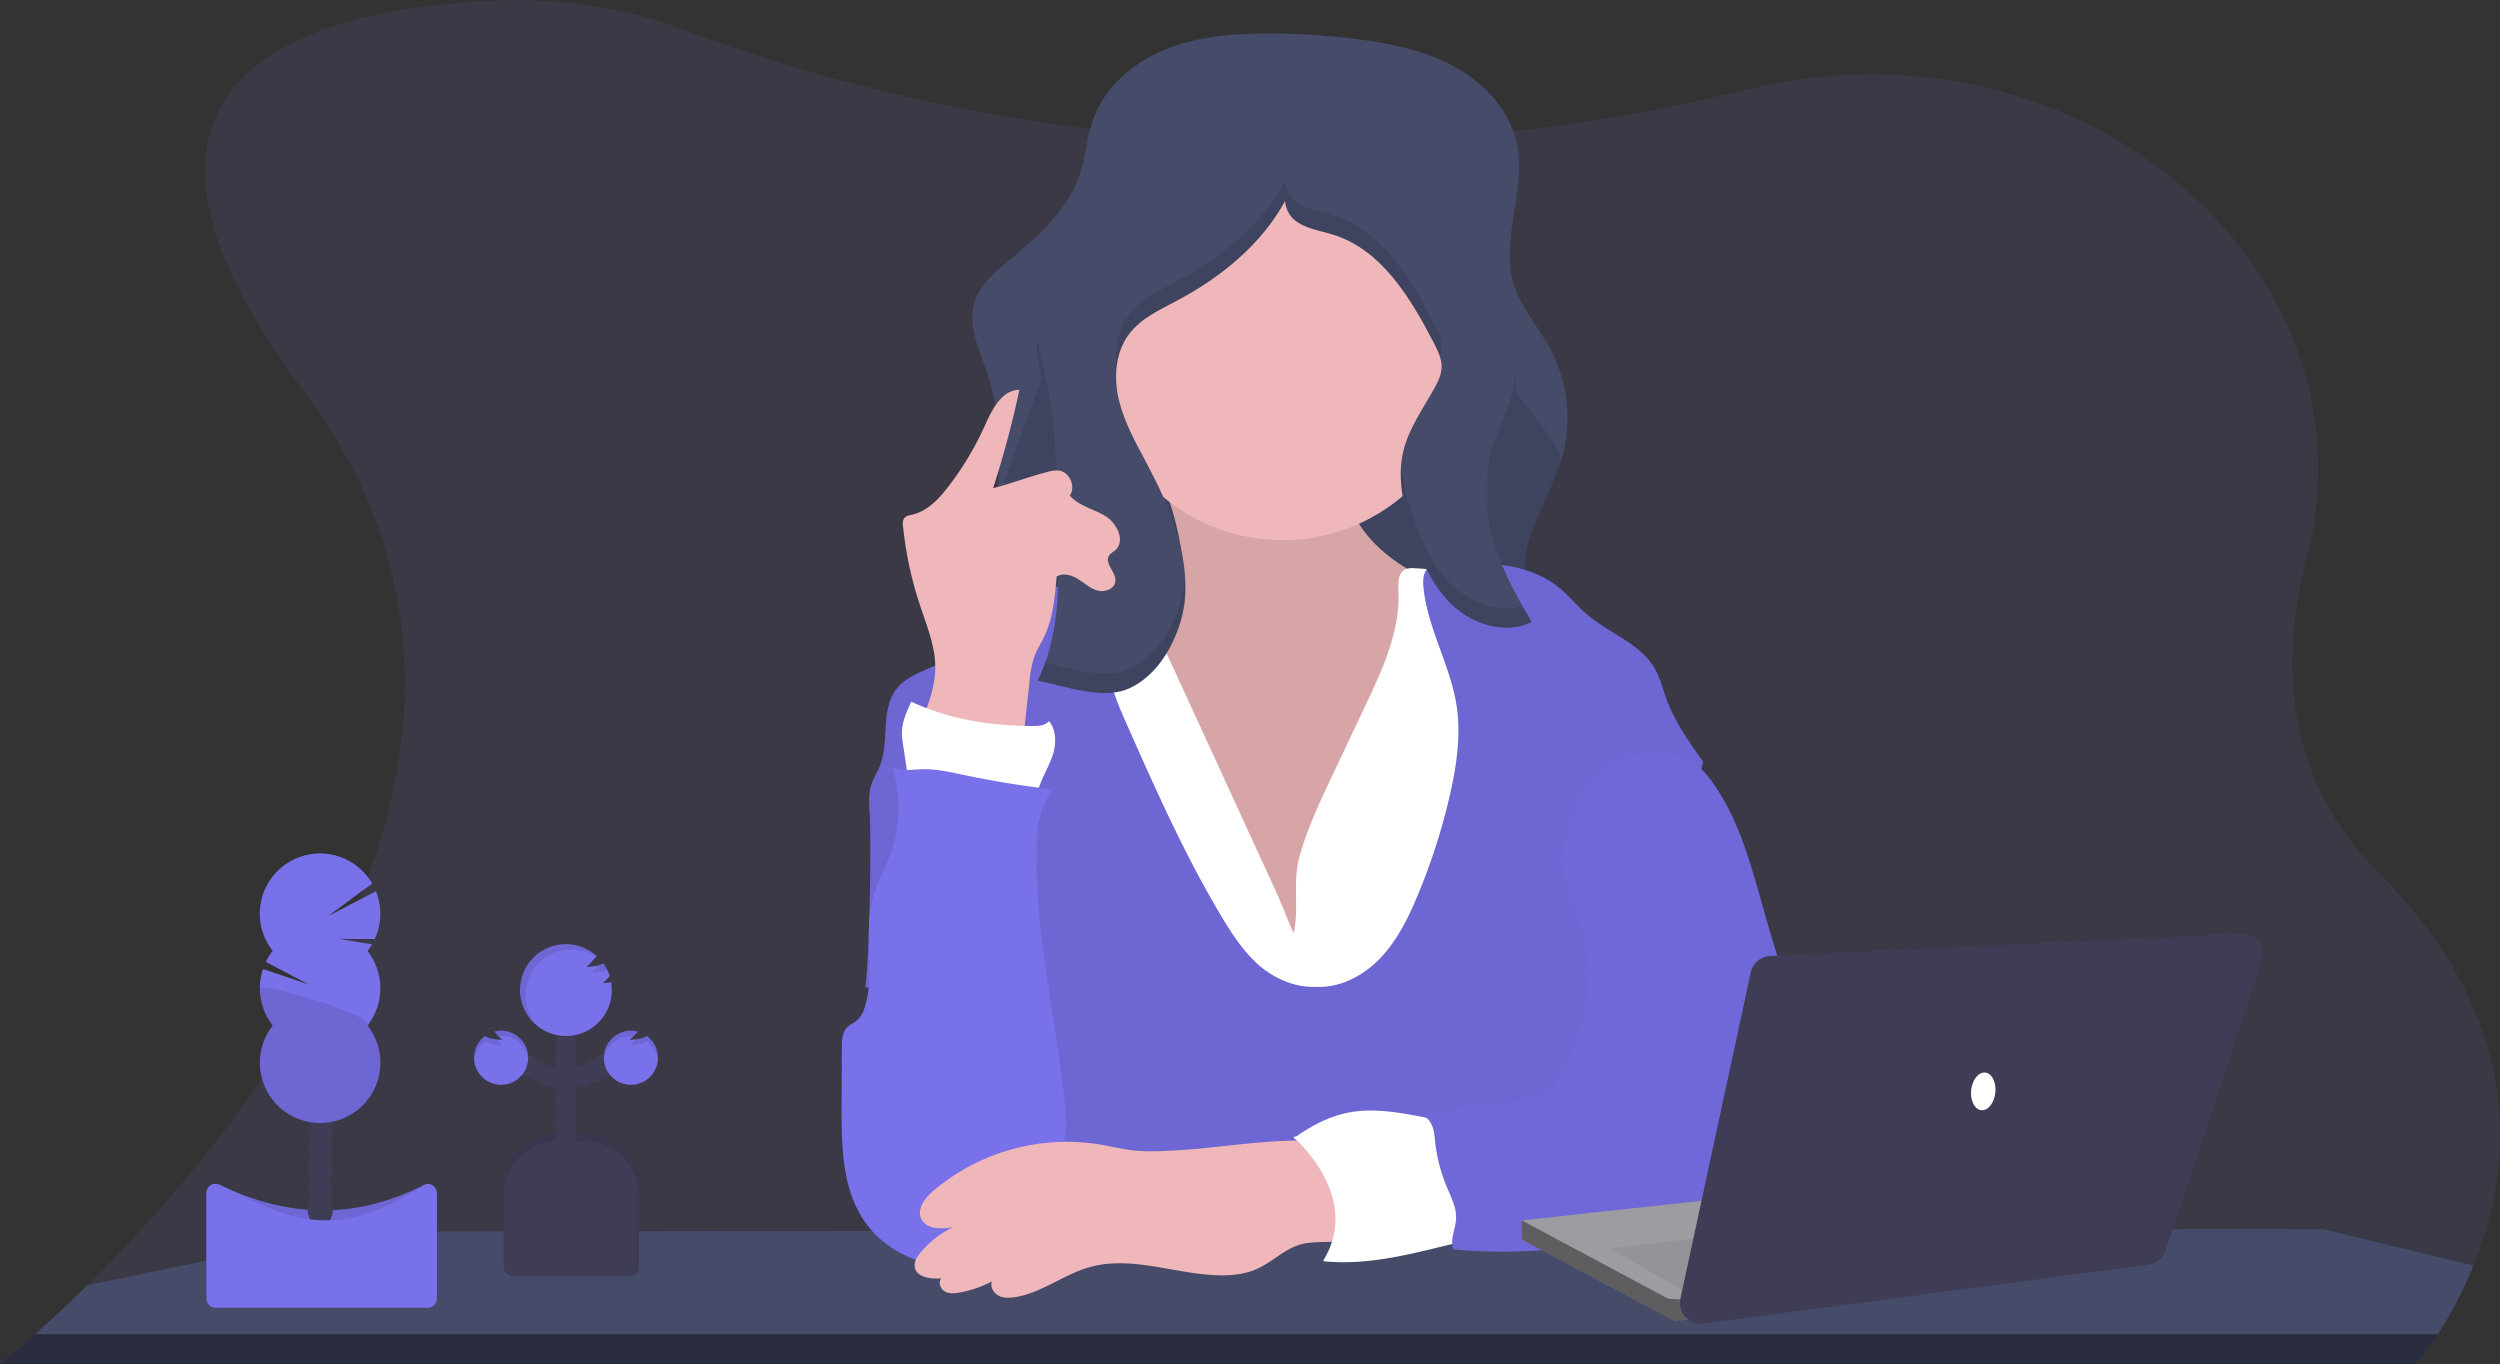 <svg data-name="Layer 1" xmlns="http://www.w3.org/2000/svg" width="1150" height="627.49"><rect width="100%" height="100%" fill="#333333" stroke="none"/><path d="M1137.81 582.18a188.54 188.54 0 0 1-16.41 31.56 135.82 135.82 0 0 1-9.94 13.67.7.7 0 0 1-.11.12H0l.15-.12c1-.78 6.87-5.53 16-13.67 6.55-5.83 14.77-13.41 24-22.53 75.49-74.25 220.5-250 99.73-411C27.61 30.54 148.49 3.38 228.23.21a227.81 227.81 0 0 1 89.86 14.69c36.84 14 104.17 35.46 191.89 45.3 2.88.32 5.78.64 8.72.93a840.12 840.12 0 0 0 139.78 2.54c1.37-.08 2.75-.18 4.14-.28a830.62 830.62 0 0 0 136.72-21.15c2.91-.71 5.78-1.38 8.64-2.05 149.63-34.62 287.57 83.37 253.08 216.71-12.75 49.32-9.51 101.89 33 144.42 69.6 69.42 61.17 137.79 43.75 180.86z" fill="#7971ea" opacity=".1"/><path d="M1137.81 582.18a188.54 188.54 0 0 1-16.41 31.56 135.82 135.82 0 0 1-9.94 13.67H.15c1-.78 6.87-5.53 16-13.67 6.55-5.83 14.77-13.41 24-22.53l117.13-24.2a22.79 22.79 0 0 1 4.6-.47l124.87-.18h.13l61.85-.08h.14l52.2-.06h69.17l143.42-.2h61.71l24.63-.28h8.14l71.64-.1h33.88l82.75-.11h24.64l78.38-.11 66.16-.08a23.45 23.45 0 0 1 5.47.65z" fill="#454b69"/><path d="M16.15 613.74H1121.4a135.82 135.82 0 0 1-9.94 13.67H.15c.98-.83 6.85-5.58 16-13.67z" fill="none"/><path d="M16.15 613.74H1121.4a135.82 135.82 0 0 1-9.94 13.67H.15c.98-.83 6.85-5.58 16-13.67z" opacity=".4"/><path d="M733.22 302.74l-2.22.43-100.36 19.28c-29.15 5.6-58.72 11.23-88.33 9.08-21.45-1.56-41.49-7.92-62.1-13.5-11.65-3.16-24-4.42-27.95-17.46-5.45-18 3.42-44.65 5.51-62.89 2-17.9 3.18-36.25-.38-53.94a95.9 95.9 0 0 0-3.12-11.74c-3.57-10.59-9.18-21.6-6.15-32.35 2.39-8.53 9.68-14.62 16.5-20.26 13.36-11 27-23.33 32.3-39.82 2.6-8 3.09-16.61 5.89-24.55 5.31-15.1 18.65-26.39 33.49-32.37s31.16-7.25 47.17-7.25a319.6 319.6 0 0 1 42.27 2.81c15.28 2 30.7 5.29 44.13 12.87s24.75 20 27.88 35.14c4.43 21.41-7.87 44.21-1.27 65 3.32 10.51 11 19 16.33 28.62a68.17 68.17 0 0 1 5 53c-6.38 19.77-22 39.77-14 58.94 5.09 12.19 18.09 18.7 27.15 28.36q1.21 1.3 2.26 2.6z" fill="#454b69"/><path d="M731 300.22v2.95l-100.36 19.28c-29.15 5.6-58.72 11.23-88.33 9.08-21.45-1.56-41.49-7.92-62.1-13.5-11.65-3.16-24-4.42-27.95-17.46-5.45-18 3.42-44.65 5.51-62.89 2-17.9 32.79-83.25 29.23-100.94l184 8c1.24 9.77 49.87 58.81 46.84 68.18-6.38 19.77-22 39.77-14 58.94 5.1 12.19 18.1 18.7 27.16 28.36z" opacity=".1"/><path d="M543 250.74c1.09 6.19 1.67 13-1.49 18.4-4.21 7.24-13.39 9.55-21.6 11.19l-28.5 5.7c-1.94.39-4 .83-5.45 2.16-1.71 1.53-2.29 3.95-2.54 6.23-1.15 10.32 2.5 20.49 5.83 30.32 6.73 19.91 12.38 40.24 20.89 59.45s20.19 37.55 36.86 50.39 38.73 19.68 59.14 14.66c17.78-4.37 32.36-16.92 44.93-30.23 10.37-11 20.07-23 25.1-37.27 3.47-9.8 4.6-20.24 5.69-30.58l5.06-47.56c.79-7.44 1.31-15.81-3.52-21.52-2.12-2.51-5-4.18-7.94-5.73-10.94-5.81-22.46-10.61-32.64-17.61s-19.21-16.64-22.3-28.6c-1.85-7.18-1.52-15-4.67-21.69-3.52-7.5-11-12.58-19-14.81s-16.44-1.93-24.68-1-40 3.31-43.41 12.6c-1.83 5 5.76 15.73 7.56 20.65a144.17 144.17 0 0 1 6.68 24.85z" fill="#efb7b9"/><path d="M543 250.74c1.09 6.19 1.67 13-1.49 18.4-4.21 7.24-13.39 9.55-21.6 11.19l-28.5 5.7c-1.94.39-4 .83-5.45 2.16-1.71 1.53-2.29 3.95-2.54 6.23-1.15 10.32 2.5 20.49 5.83 30.32 6.73 19.91 12.38 40.24 20.89 59.45s20.19 37.55 36.86 50.39 38.73 19.68 59.14 14.66c17.78-4.37 32.36-16.92 44.93-30.23 10.37-11 20.07-23 25.1-37.27 3.47-9.8 4.6-20.24 5.69-30.58l5.06-47.56c.79-7.44 1.31-15.81-3.52-21.52-2.12-2.51-5-4.18-7.94-5.73-10.94-5.81-22.46-10.61-32.64-17.61s-19.21-16.64-22.3-28.6c-1.85-7.18-1.52-15-4.67-21.69-3.52-7.5-11-12.58-19-14.81s-16.44-1.93-24.68-1-40 3.31-43.41 12.6c-1.83 5 5.76 15.73 7.56 20.65a144.17 144.17 0 0 1 6.68 24.85z" opacity=".1"/><path d="M611.59 359.48l16.71-35.38c7.83-16.58 15.83-34 15-52.31-.16-3.64-.2-8.19 3-9.84a8.58 8.58 0 0 1 4.39-.56 177.59 177.59 0 0 1 51.51 10.42c3.21 1.16 6.5 2.5 8.75 5.06s3.16 6 3.93 9.3a271.54 271.54 0 0 1 5.73 33.87c3 28.22 1.51 56.69 0 85l-4.44 86.43a8.26 8.26 0 0 1-.73 3.56c-1.1 2-3.58 2.67-5.81 3.05-8.59 1.47-17.37 1.17-26.07.84-61.2-2.32-122.72-5.88-183.52 1.54q.41-13.49-.43-27c-2.41-38.89-12.49-76.83-22.39-114.51-5.77-22-11.36-46-2.07-66.73a28.59 28.59 0 0 1 5.79-8.82c3.95-3.87 9.34-5.91 14.68-7.37a93.43 93.43 0 0 1 28.29-3.2l63.05 137.27c2.88 6.28 5.25 12.89 8.12 19.09 2.58-10.71-.52-23.26 2.58-34.87 3.34-12.05 8.6-23.58 13.93-34.84z" fill="#fff"/><path d="M605 453.93c11.28.71 22.24-5.07 30-13.24s12.88-18.53 17.21-29A286 286 0 0 0 667 365.58c3-13.4 5.13-27.27 3.06-40.85-2.86-18.75-13.47-35.79-15.28-54.67-.31-3.3-.11-7.16 2.54-9.15 1.64-1.23 3.8-1.4 5.84-1.52 18.86-1.12 39.58-.91 54.19 11.06 4.45 3.64 8.06 8.19 12.41 11.94 10.36 9 25 13.58 31.65 25.53 2.32 4.16 3.43 8.87 5.05 13.35 3.82 10.6 10.43 19.92 17 29.09-6.37 26.88-13.69 53.78-20.06 80.66-3.73 15.77-7.49 31.6-13.35 46.7-3.84 9.9-8.67 20-7.49 30.6.47 4.17 1.86 8.16 3.07 12.18a140 140 0 0 1 5.89 43.53l-285.34.7c13.67-19.6 17.68-43.64 16.29-67.49-.67-11.43-3.25-22.93-9-32.82-9.06-15.5-25-25.6-40.71-34.25-11-6-22.81 27.76-34.7 23.89 1.92-13.58 2.8-66 2-79.67-.26-4.48-.66-9.08.72-13.36.94-2.93 2.67-5.55 3.84-8.4 4.69-11.41.22-26 7.8-35.71 5.24-6.75 14.43-8.67 21.9-12.83 7.67-4.28 13.6-11 20.28-16.74a90.19 90.19 0 0 1 46.16-20.61 58.14 58.14 0 0 1 8.81 26c.51 5.81.14 11.7.95 17.48 1.11 7.83 4.35 15.18 7.56 22.42 13.37 30.19 26.79 60.47 43.73 88.82 4.79 8 10 16 16.94 22.23s16.93 10.68 26.25 10.24z" fill="#7971ea"/><path d="M605 453.93c11.28.71 22.24-5.07 30-13.24s12.88-18.53 17.21-29A286 286 0 0 0 667 365.58c3-13.4 5.13-27.27 3.06-40.85-2.86-18.75-13.47-35.79-15.28-54.67-.31-3.3-.11-7.16 2.54-9.15 1.64-1.23 3.8-1.4 5.84-1.52 18.86-1.12 39.58-.91 54.19 11.06 4.45 3.64 8.06 8.19 12.41 11.94 10.36 9 25 13.58 31.65 25.53 2.32 4.16 3.43 8.87 5.05 13.35 3.82 10.6 10.43 19.92 17 29.09-6.37 26.88-13.69 53.78-20.06 80.66-3.73 15.77-7.49 31.6-13.35 46.7-3.84 9.9-8.67 20-7.49 30.6.47 4.17 1.86 8.16 3.07 12.18a140 140 0 0 1 5.89 43.53l-285.34.7c13.67-19.6 17.68-43.64 16.29-67.49-.67-11.43-3.25-22.93-9-32.82-9.06-15.5-25-25.6-40.71-34.25-11-6-22.81 27.76-34.7 23.89 1.92-13.58 2.8-66 2-79.67-.26-4.48-.66-9.08.72-13.36.94-2.93 2.67-5.55 3.84-8.4 4.69-11.41.22-26 7.8-35.71 5.24-6.75 14.43-8.67 21.9-12.83 7.67-4.28 13.6-11 20.28-16.74a90.19 90.19 0 0 1 46.16-20.61 58.14 58.14 0 0 1 8.81 26c.51 5.81.14 11.7.95 17.48 1.11 7.83 4.35 15.18 7.56 22.42 13.37 30.19 26.79 60.47 43.73 88.82 4.79 8 10 16 16.94 22.23s16.93 10.68 26.25 10.24z" opacity=".1"/><circle cx="589.91" cy="162.75" r="85.72" fill="#efb7b9"/><path d="M544.93 276.98c2.35-22.18-6.87-43.88-17.31-63.59-5-9.42-10.36-18.81-12.87-29.16s-1.79-22.07 4.63-30.58c5.46-7.24 14.12-11.15 22.13-15.4 22.61-12 43.28-29.64 53.22-53.23-5.62 3.06-4.16 12.19.8 16.22s11.72 4.81 17.82 6.73c22.24 7 35.58 29.18 46.28 49.9 1.75 3.38 3.53 6.95 3.51 10.76s-1.76 7.19-3.58 10.43c-5.28 9.4-11.74 18.43-14.14 28.94-2.75 12 .15 24.62 3.92 36.39 4 12.52 9.31 25.14 18.91 34.12s24.49 13.44 36.3 7.64c-11.79-20.27-24-42.92-19.4-65.9 2.22-11 8.19-21 10.73-31.94 4.84-20.87-3.22-42.34-11.13-62.26L661.11 66.6c-3.61-9.09-7.72-18.79-16-23.94-5.6-3.47-12.38-4.37-18.94-5-21.12-1.88-43-1.26-62.66 6.6-35.82 14.31-58.28 49.59-76.1 83.81-5.34 10.25-10.61 21.14-10.39 32.7.12 6.34 1.89 12.51 3.33 18.69 5.86 25.16 6.18 51.23 6.48 77.06.23 19.82-.8 38.5-9.47 56.55 11.88 2.36 29.11 8.73 40.87 4.07 15.33-6.06 24.77-24.73 26.7-40.16z" fill="#454b69"/><path d="M486.78 256.1q.06-4.23 0-8.54c-.3-25.83-.62-51.9-6.48-77.06a130.05 130.05 0 0 1-3.06-14.88 38.89 38.89 0 0 0-.27 5.19c.12 6.34 1.89 12.51 3.33 18.69 5.83 25.01 6.19 50.92 6.48 76.6zm209.1-67.79a60.51 60.51 0 0 0 1.3-17.82 55.54 55.54 0 0 1-1.3 8.82c-2.54 11-8.51 20.91-10.73 31.94a53 53 0 0 0-.8 14.78 52.45 52.45 0 0 1 .8-5.78c2.22-11.03 8.19-20.98 10.73-31.94zm-33.52-24.27a14.41 14.41 0 0 0 .78-4.41c0-3.81-1.76-7.38-3.51-10.76-10.7-20.72-24-42.88-46.28-49.9-6.1-1.92-12.85-2.7-17.82-6.73a12.68 12.68 0 0 1-4.38-8.8c-10.84 19.9-29.46 35.12-49.64 45.81-8 4.25-16.67 8.16-22.13 15.4-5.13 6.8-6.62 15.65-5.73 24.21a30.61 30.61 0 0 1 5.73-15.21c5.46-7.24 14.12-11.15 22.13-15.4 20.18-10.69 38.8-25.91 49.64-45.81a12.68 12.68 0 0 0 4.38 8.8c5 4 11.72 4.81 17.82 6.73 22.24 7 35.58 29.18 46.28 49.9a39.4 39.4 0 0 1 2.73 6.17zm5.89 105.47c-9.6-9-14.89-21.6-18.91-34.12a98.77 98.77 0 0 1-4.8-21.71c-.93 10.27 1.62 20.78 4.8 30.71 4 12.52 9.31 25.14 18.91 34.12s24.49 13.44 36.3 7.64c-1.42-2.43-2.83-4.9-4.23-7.39-10.97 3.09-23.57-1.31-32.07-9.25zm-123.32-1.53c-1.93 15.43-11.37 34.1-26.74 40.2-10.67 4.23-25.86-.63-37.45-3.32a86.63 86.63 0 0 1-3.42 8.25c11.88 2.36 29.11 8.73 40.87 4.07 15.37-6.1 24.81-24.77 26.74-40.2a69.48 69.48 0 0 0 .22-11.62c-.06.87-.15 1.75-.22 2.62z" opacity=".1"/><path d="M666.1 515.92c-15.45-2.45-31.13-7.18-46.45-4-8.88 1.84-17 6.26-24.38 11.6 4.06 3.25 8.8 6.15 11.38 10.67a42 42 0 0 1 3.58 9.87c1.62 6 3.25 12.12 3.5 18.36s-1 12.74-4.72 17.77c19.48 1.92 38.36-2.88 57.36-7.57a15.71 15.71 0 0 0 6.07-2.45c3-2.36 3.88-6.56 3.9-10.39 0-6.84-1.92-13.51-3.87-20.07-2.32-7.87-4.04-15.97-6.37-23.79z" fill="#fff"/><path d="M770.42 347.25c7.67 1 13.62 7.19 18 13.55 12.29 17.7 17.59 39.16 23.49 59.89q11 38.67 25.87 76.12a114.56 114.56 0 0 0 7.76 16.7c2.47 4.13 5.47 8.1 6.56 12.79 2.64 11.34-6.71 22-16.46 28.32a65.14 65.14 0 0 1-16.85 8.12c-5.82 1.74-11.89 2.4-17.92 3.06l-55.51 6c-25.55 2.78-51.33 5.56-76.89 2.88-1.61-5.6 1.55-9.56 1.32-15.39-.16-4.17-2-8.05-3.64-11.89a76 76 0 0 1-5.93-21.51c-.29-2.73-.39-5.53-1.43-8.07s-3.27-4.82-6-5c15-1.49 26.39-4.32 41.39-5.82 5.57-.56 11.36-1.19 16.11-4.15 5.89-3.67 9.19-10.29 11.81-16.71 6.49-15.9 10.67-33.42 7.26-50.26-2.8-13.81-10.61-26.67-10.57-40.76 0-8.39 2.86-16.52 6.24-24.2 3.58-8.12 8.25-16.42 16.11-20.54s20.41-4.33 29.28-3.13z" fill="#7971ea"/><path d="M770.42 347.25c7.67 1 13.62 7.19 18 13.55 12.29 17.7 17.59 39.16 23.49 59.89q11 38.67 25.87 76.12a114.56 114.56 0 0 0 7.76 16.7c2.47 4.13 5.47 8.1 6.56 12.79 2.64 11.34-6.71 22-16.46 28.32a65.14 65.14 0 0 1-16.85 8.12c-5.82 1.74-11.89 2.4-17.92 3.06l-55.51 6c-25.55 2.78-51.33 5.56-76.89 2.88-1.61-5.6 1.55-9.56 1.32-15.39-.16-4.17-2-8.05-3.64-11.89a76 76 0 0 1-5.93-21.51c-.29-2.73-.39-5.53-1.43-8.07s-3.27-4.82-6-5c15-1.49 26.39-4.32 41.39-5.82 5.57-.56 11.36-1.19 16.11-4.15 5.89-3.67 9.19-10.29 11.81-16.71 6.49-15.9 10.67-33.42 7.26-50.26-2.8-13.81-10.61-26.67-10.57-40.76 0-8.39 2.86-16.52 6.24-24.2 3.58-8.12 8.25-16.42 16.11-20.54s20.41-4.33 29.28-3.13z" opacity=".08"/><path d="M422.81 334.26c3.63-8.62 7.32-17.52 7.42-26.87.11-10.11-4-19.71-7.14-29.31a169.49 169.49 0 0 1-7.71-36.19 5 5 0 0 1 .5-3.47c.83-1.17 2.43-1.41 3.84-1.72 6.92-1.58 12.15-7.17 16.47-12.8a140.34 140.34 0 0 0 16.86-28.16c3.31-7.37 7.79-16.36 15.87-16.43a458.36 458.36 0 0 1-12.08 45.25c8.45-2.16 16.48-5.3 24.93-7.46a14.93 14.93 0 0 1 5.12-.68c5.06.53 8.16 7.38 5.22 11.53 4.13 4.84 11 6.14 16.4 9.46s9.28 11.54 4.48 15.71c-.94.81-2.13 1.38-2.81 2.42-2.32 3.58 3.36 7.69 2.89 11.93-.38 3.47-4.83 5.09-8.2 4.17s-6-3.44-9-5.29-6.92-3-9.83-1.08c-.78 9.41-1.62 19-5.69 27.57-1.49 3.13-3.4 6.06-4.6 9.31a45.88 45.88 0 0 0-2.12 10.93L470 346.27c-17.32 3.47-32.85-1.72-47.19-12.01z" fill="#efb7b9"/><path d="M418.58 364.01l-3.19-21.59a35.1 35.1 0 0 1-.51-5.32c0-5 2.2-9.77 4.33-14.32 17.65 8.24 36.73 11.17 56.2 11.18 2.57 0 5.5-.24 7.1-2.25 3.31 3.81 3.41 9.94 2 14.78s-4.12 9.2-5.92 13.92c-.91 2.39-1.65 5-3.39 6.84-2.7 2.91-7.08 3.41-11.06 3.39a70.71 70.71 0 0 1-12.48-1.19c-10.66-1.98-22.42-7.35-33.08-5.44z" fill="#fff"/><path d="M484.41 363.13q-20.55-2.34-40.83-6.6c-6.63-1.39-13.32-2.94-20.08-2.67-4.4.18-9.13 1.06-13-1.12 3.77 12.83 4 26.35-.51 38.94-2.67 7.5-6.74 14.49-8.7 22.21-4.08 16.15 1.52 33.76-3.58 49.62a12.56 12.56 0 0 1-3.08 5.52c-1.56 1.43-3.69 2.17-5.13 3.72-2.12 2.28-2.25 5.71-2.26 8.82l-.09 27.55c-.06 17.54.17 36.14 9.43 51 10.56 17 32.79 25.81 52.14 20.64a38.76 38.76 0 0 0 14.16-6.93c6.72-5.34 11-13.06 15.19-20.58 5-9 10-18.2 11.61-28.33 1.14-7.17.5-14.49-.32-21.7-4.52-40-14.33-79.66-12.22-119.81a36.31 36.31 0 0 1 7.27-20.28z" fill="#7971ea"/><path d="M541.67 529.13c-6.95.4-13.95.8-20.87 0-5-.6-9.88-1.83-14.84-2.67a95.11 95.11 0 0 0-76.59 21.28c-3.84 3.28-7.72 8.31-5.6 12.9 2.28 4.94 9.25 4.8 14.62 3.88a44 44 0 0 0-15 11.73c-1.5 1.83-2.92 4-2.63 6.37.61 4.95 7.33 5.85 12.3 5.42-1.62 1.74-.53 4.82 1.53 6s4.62.94 6.95.51a51.52 51.52 0 0 0 14.76-5.11c-.94 2.45.69 5.32 3 6.54s5.12 1.13 7.71.71c12.22-2 22.42-10.5 34.34-13.84 19.06-5.33 39 3.17 58.81 3.77 6.2.19 12.56-.44 18.21-3 6.93-3.15 12.52-9.06 19.84-11.16 8.13-2.32 17.46.35 24.9-3.66 5.41-2.91.53-25.34-.85-29.66-2.53-7.9-5.07-13.14-13.5-13.94-21.33-2.09-45.6 2.69-67.09 3.93z" fill="#efb7b9"/><path d="M594.88 523.01s32.29 27.33 13.66 57.15l36-12.43v-26.09c0-1.24-13.67-19.87-13.67-19.87l-16.15-2.49z" fill="#fff"/><path d="M256.79 521.32h12.11a25 25 0 0 1 25 25v37.11h-62.11v-37.11a25 25 0 0 1 25-25z" fill="#3f3d56"/><path d="M256.79 521.32h12.11a25 25 0 0 1 25 25v37.11h-62.11v-37.11a25 25 0 0 1 25-25z" opacity=".1"/><circle cx="260.36" cy="530.01" r="4.97" fill="#3f3d56"/><circle cx="260.36" cy="523.8" r="4.97" fill="#3f3d56"/><circle cx="260.36" cy="517.59" r="4.97" fill="#3f3d56"/><circle cx="260.36" cy="511.38" r="4.97" fill="#3f3d56"/><circle cx="260.36" cy="505.17" r="4.97" fill="#3f3d56"/><circle cx="260.36" cy="498.96" r="4.97" fill="#3f3d56"/><circle cx="260.36" cy="492.74" r="4.97" fill="#3f3d56"/><circle cx="267.82" cy="495.23" r="4.97" fill="#3f3d56"/><circle cx="272.79" cy="492.74" r="4.97" fill="#3f3d56"/><circle cx="277.76" cy="490.26" r="4.97" fill="#3f3d56"/><circle cx="260.36" cy="486.53" r="4.97" fill="#3f3d56"/><circle cx="260.36" cy="480.32" r="4.97" fill="#3f3d56"/><circle cx="260.36" cy="474.11" r="4.97" fill="#3f3d56"/><circle cx="260.36" cy="467.9" r="4.97" fill="#3f3d56"/><path d="M281 451.87q-1.86.27-3.72.39a28.56 28.56 0 0 0 3.2-3.28 21 21 0 0 0-3-5.83 10.22 10.22 0 0 1-4 1.26c-1.23.18-2.47.31-3.71.4 1.63-1.33 3.15-3.33 4.75-5a21.1 21.1 0 1 0 6.93 15.61 20.68 20.68 0 0 0-.32-3.63zm16.57 24.69a9.64 9.64 0 0 1-4.18 1.39c-1.23.18-2.47.32-3.71.4a36.4 36.4 0 0 0 3.68-3.82 12.44 12.44 0 1 0 4.21 2z" fill="#7971ea"/><circle cx="252.91" cy="495.23" r="4.97" fill="#3f3d56"/><circle cx="247.94" cy="492.74" r="4.97" fill="#3f3d56"/><circle cx="242.97" cy="490.26" r="4.97" fill="#3f3d56"/><path d="M223.16 476.56a9.64 9.64 0 0 0 4.18 1.39c1.23.18 2.47.32 3.71.4a35.42 35.42 0 0 1-3.68-3.82 12.44 12.44 0 1 1-4.21 2z" fill="#7971ea"/><path d="M256.79 525h12.11a25 25 0 0 1 25 25v32.87a4.24 4.24 0 0 1-4.24 4.24H236a4.24 4.24 0 0 1-4.24-4.24V550a25 25 0 0 1 25.03-25z" fill="#3f3d56"/><path d="M281.34 453.23a18.83 18.83 0 0 1-1.6 1.52c.57 0 1.13-.09 1.7-.15-.02-.46-.05-.92-.1-1.37zm-9.06-5.94c1.25-.08 2.48-.21 3.72-.39a12 12 0 0 0 3.23-.88 21.92 21.92 0 0 0-1.74-2.87 7.52 7.52 0 0 1-2 .85 28.79 28.79 0 0 1-3.21 3.29zm-30.55 10.67a21.08 21.08 0 0 1 32.5-17.76l.32-.34a21.1 21.1 0 1 0-27.82 31.73 21 21 0 0 1-5-13.63zm47.95 22.87c1.24-.08 2.48-.21 3.71-.39a9.65 9.65 0 0 0 4.18-1.4 12.43 12.43 0 0 1 5 8.8 11.38 11.38 0 0 0 .07-1.31 12.38 12.38 0 0 0-5-10 9.64 9.64 0 0 1-4.18 1.39l-1 .13a25.37 25.37 0 0 1-2.78 2.78zm.5-4.24a10.19 10.19 0 0 1 1.24.09c.65-.69 1.29-1.43 1.94-2.15a12.4 12.4 0 0 0-15.6 12c0 .42 0 .83.06 1.24a12.42 12.42 0 0 1 12.36-11.18zm-59.13 4.24c-1.24-.08-2.48-.21-3.71-.39a9.65 9.65 0 0 1-4.18-1.4 12.43 12.43 0 0 0-5 8.8 11.38 11.38 0 0 1-.07-1.31 12.38 12.38 0 0 1 5-10 9.64 9.64 0 0 0 4.18 1.39l1 .13a23.67 23.67 0 0 0 2.78 2.78zm-.5-4.24a10.51 10.51 0 0 0-1.25.09c-.64-.69-1.28-1.43-1.93-2.15a12.4 12.4 0 0 1 15.6 12c0 .42 0 .83-.06 1.24a12.42 12.42 0 0 0-12.36-11.18z" opacity=".1"/><path d="M196.85 599.13h-97.7a4.15 4.15 0 0 1-4.15-4.15v-46.24a4.15 4.15 0 0 1 5.93-3.75c28.07 13.32 58.31 17.89 94 .21a4.16 4.16 0 0 1 6 3.71v46a4.15 4.15 0 0 1-4.08 4.22z" fill="#7971ea"/><path d="M196.85 599.13h-97.7a4.15 4.15 0 0 1-4.15-4.15v-46.24a4.15 4.15 0 0 1 5.93-3.75c28.07 13.32 58.31 17.89 94 .21a4.16 4.16 0 0 1 6 3.71v46a4.15 4.15 0 0 1-4.08 4.22z" opacity=".1"/><ellipse cx="147.32" cy="556.41" rx="5.78" ry="7.57" fill="#3f3d56"/><ellipse cx="147.32" cy="547.16" rx="5.78" ry="7.57" fill="#3f3d56"/><ellipse cx="147.32" cy="537.9" rx="5.78" ry="7.57" fill="#3f3d56"/><ellipse cx="147.32" cy="528.65" rx="5.78" ry="7.57" fill="#3f3d56"/><ellipse cx="147.32" cy="519.39" rx="5.78" ry="7.57" fill="#3f3d56"/><ellipse cx="147.32" cy="510.13" rx="5.78" ry="7.57" fill="#3f3d56"/><ellipse cx="147.32" cy="500.88" rx="5.78" ry="7.57" fill="#3f3d56"/><path d="M169 437.54a29.42 29.42 0 0 0 2.15-3.17l-15.2-2.5 16.44.12a27.71 27.71 0 0 0 .53-22l-22.05 11.44 20.34-15a27.71 27.71 0 1 0-45.77 31 27.1 27.1 0 0 0-3.16 5.05L142 452.84l-21-7.1a27.74 27.74 0 0 0 4.47 26 27.71 27.71 0 1 0 43.56 0 27.71 27.71 0 0 0 0-34.26z" fill="#7971ea"/><path d="M119.49 454.67a27.59 27.59 0 0 0 5.93 17.13 27.71 27.71 0 1 0 43.56 0c3.71-4.71-49.49-20.24-49.49-17.13z" opacity=".1"/><path d="M196.85 601.58h-97.7a4.15 4.15 0 0 1-4.15-4.15v-48.69a4.15 4.15 0 0 1 5.93-3.75c28.07 13.32 50.33 28.85 94 .21 2.59-1.7 6 .62 6 3.71v48.5a4.15 4.15 0 0 1-4.08 4.17z" fill="#7971ea"/><path fill="#9c9ca1" d="M921.83 587.81l-144.14 19.07-7.21.95-70.47-37.64v-8.81l220.22-24.02 1.6 50.45z"/><path fill="#939498" d="M740.85 574.19L897 555.78l-1.6 28.83-121.63 8.92-32.92-19.34z"/><path d="M777.69 597.41v9.46l-7.21 1L700 570.19v-8.81l67.27 36s8.82.83 10.42.03z" opacity=".4"/><path d="M805.36 447.26L773 597.31a9.58 9.58 0 0 0 10.62 11.53l204.73-27.1a9.58 9.58 0 0 0 7.84-6.48l44.17-133.2a9.6 9.6 0 0 0-9.56-12.6l-216.52 10.28a9.6 9.6 0 0 0-8.92 7.52z" fill="#3f3d56"/><ellipse cx="937.28" cy="638.27" rx="8.7" ry="5.59" transform="rotate(-84 849.134 584.025)" fill="#fff"/></svg>